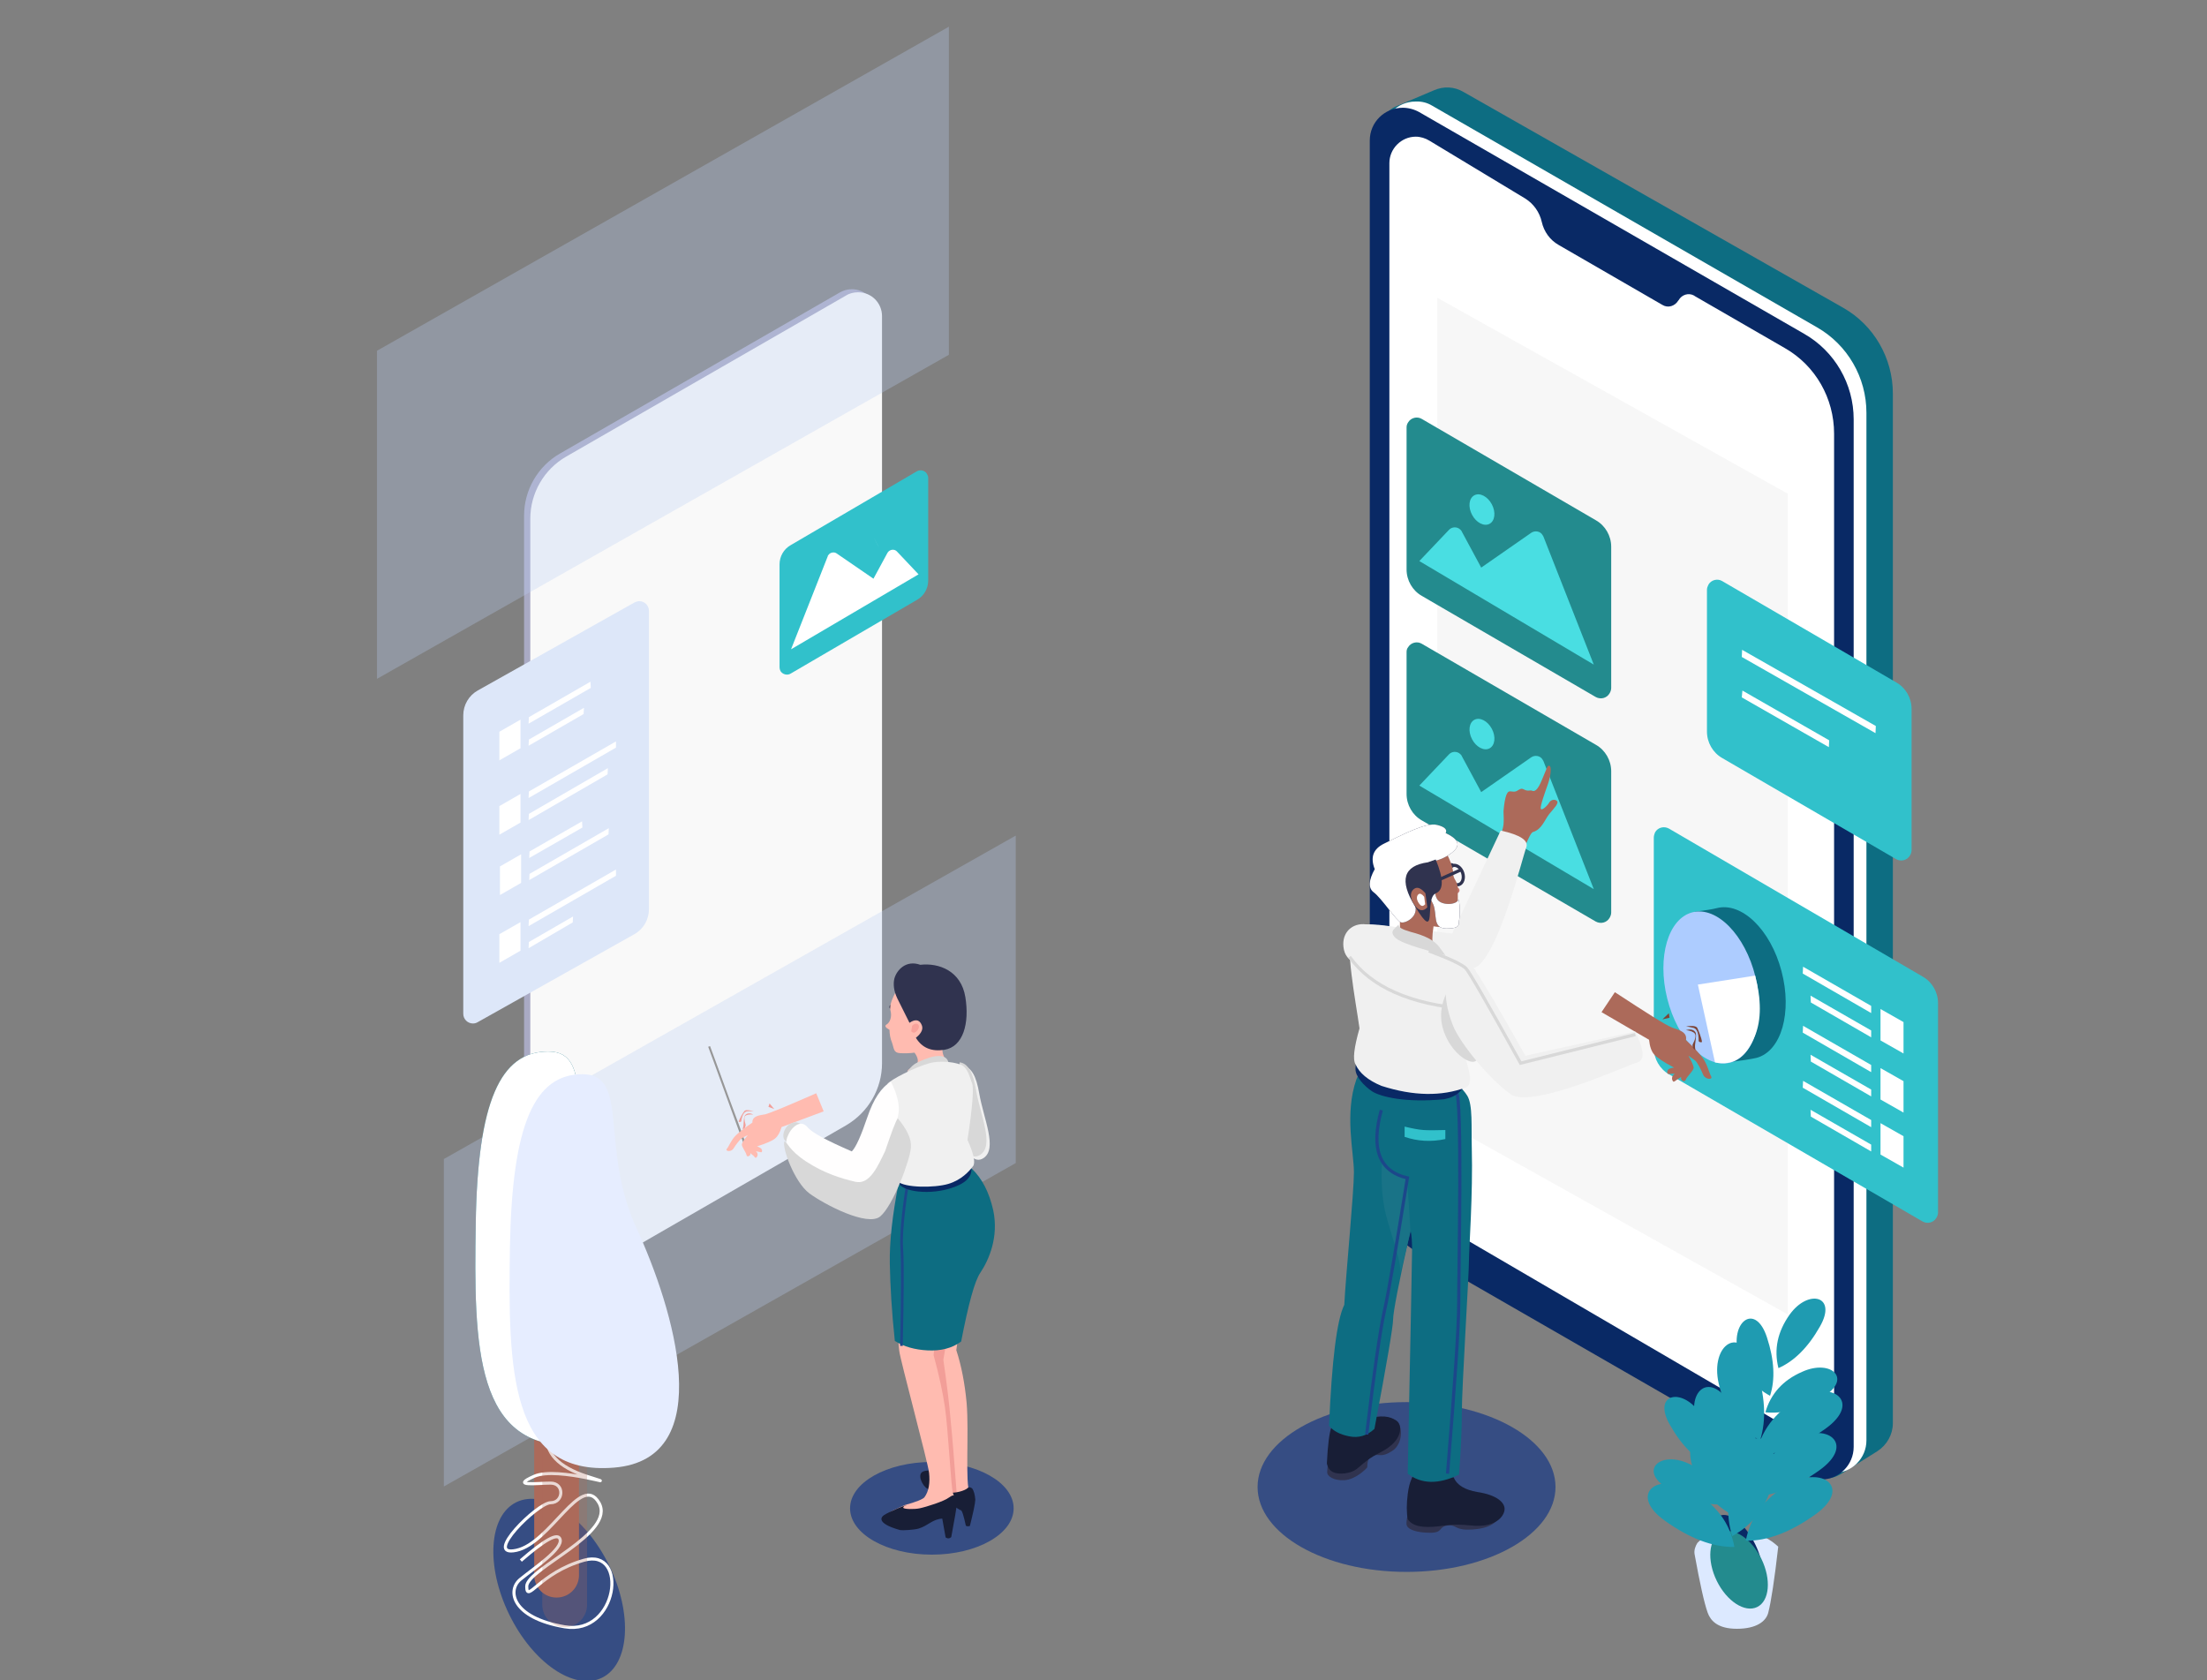 <?xml version="1.0" standalone="no"?>
<!DOCTYPE svg PUBLIC "-//W3C//DTD SVG 1.0//EN" "http://www.w3.org/TR/2001/REC-SVG-20010904/DTD/svg10.dtd">
<svg xmlns="http://www.w3.org/2000/svg" xmlns:xlink="http://www.w3.org/1999/xlink" id="body_1" width="88" height="67">

<rect width="100%" height="100%" fill="#808080" stroke="none"/>

<defs>
    <linearGradient transform="matrix(247.081 0 0 674.428 490841.38 86240.52)"  id="1" x1="-1986.004" y1="-127.882" x2="-1986.004" y2="-127.219">
        <stop stop-color="#1CC3CE" offset="0%"/>
        <stop stop-color="#0D6D82" offset="100%"/>
    </linearGradient>
    <linearGradient transform="matrix(42 -16.122 27.292 71.099 92188.414 -35142.4)"  id="275" x1="-2191.772" y1="-4.427" x2="-2191.598" y2="-4.057">
        <stop stop-color="#1CC3CE" offset="0%"/>
        <stop stop-color="#0D6D82" offset="100%"/>
    </linearGradient>
    <linearGradient transform="matrix(144.617 0 0 82.166 270997.56 10772.307)"  id="555" x1="-1872.731" y1="-125.796" x2="-1873.148" y2="-125.689">
        <stop stop-color="#364D83" offset="0%"/>
        <stop stop-color="#B2C4FF" offset="100%"/>
    </linearGradient>
    <linearGradient transform="matrix(69.337 0 0 203.93 133932.97 25920.02)"  id="831" x1="-1930.428" y1="-127.235" x2="-1930.428" y2="-126.572">
        <stop stop-color="#1CC3CE" offset="0%"/>
        <stop stop-color="#0D6D82" offset="100%"/>
    </linearGradient>
    <linearGradient transform="matrix(61.621 0 0 82.188 120228.58 10132.634)"  id="1105" x1="-1949.849" y1="-125.09" x2="-1949.849" y2="-124.426">
        <stop stop-color="#FFFFFF" offset="0%"/>
        <stop stop-color="#F0F0F0" offset="100%"/>
    </linearGradient>
    <linearGradient transform="matrix(17.477 0 0 30.033 33541.445 3447.971)"  id="1380" x1="-1915.22" y1="-118.513" x2="-1915.311" y2="-118.709">
        <stop stop-color="#30334F" offset="0%"/>
        <stop stop-color="#181E36" offset="100%"/>
    </linearGradient>
    <linearGradient transform="matrix(3.962 0 0 5.94 6485.725 397.114)"  id="1655" x1="-1614.29" y1="-80.124" x2="-1614.529" y2="-80.21">
        <stop stop-color="#FFFFFF" offset="0%"/>
        <stop stop-color="#E6E6E6" offset="100%"/>
    </linearGradient>
    <linearGradient transform="matrix(87.166 0 0 49.498 110887.875 6566.47)"  id="1925" x1="-1268.783" y1="-122.945" x2="-1269.163" y2="-122.848">
        <stop stop-color="#364D83" offset="0%"/>
        <stop stop-color="#B2C4FF" offset="100%"/>
    </linearGradient>
    <linearGradient transform="matrix(3.94 -0.517 0.414 4.923 1287.593 551.896)"  id="2199" x1="-301.95" y1="-151.746" x2="-302.264" y2="-151.824">
        <stop stop-color="#F8A29B" offset="0%"/>
        <stop stop-color="#C47770" offset="100%"/>
    </linearGradient>
    <linearGradient transform="matrix(55.028 -10.484 5.784 99.752 713.076 17431.945)"  id="2481" x1="5.832" y1="-175.159" x2="5.832" y2="-174.555">
        <stop stop-color="#1CC3CE" offset="0%"/>
        <stop stop-color="#0D6D82" offset="100%"/>
    </linearGradient>
    <linearGradient transform="matrix(52.879 -7.028 5.558 66.863 583.657 11536.053)"  id="2758" x1="7.422" y1="-172.953" x2="7.422" y2="-172.35">
        <stop stop-color="#FFFFFF" offset="0%"/>
        <stop stop-color="#F0F0F0" offset="100%"/>
    </linearGradient>
    <linearGradient transform="matrix(-23.773 -0 0 33.658 1219.68 3897.343)"  id="3034" x1="49.039" y1="-122.466" x2="49.039" y2="-121.802">
        <stop stop-color="#80E9FF" offset="0%"/>
        <stop stop-color="#1F9BB1" offset="100%"/>
    </linearGradient>
    <linearGradient transform="matrix(-15.898 17.656 25.017 22.526 4439.761 2570.291)"  id="3305" x1="37.049" y1="-152.671" x2="37.049" y2="-152.007">
        <stop stop-color="#80E9FF" offset="0%"/>
        <stop stop-color="#1F9BB1" offset="100%"/>
    </linearGradient>
    <linearGradient transform="matrix(-19.94 22.146 31.956 28.773 5301.326 3408.781)"  id="3587" x1="28.34" y1="-147.435" x2="28.34" y2="-146.772">
        <stop stop-color="#80E9FF" offset="0%"/>
        <stop stop-color="#1F9BB1" offset="100%"/>
    </linearGradient>
    <linearGradient transform="matrix(-20.589 -11.887 -16.834 29.157 -918.97 3287.724)"  id="3869" x1="37.829" y1="-104.399" x2="37.829" y2="-103.736">
        <stop stop-color="#80E9FF" offset="0%"/>
        <stop stop-color="#1F9BB1" offset="100%"/>
    </linearGradient>
    <linearGradient transform="matrix(-27.027 -12.603 -18.174 38.973 -1123.482 4556.861)"  id="4152" x1="31.44" y1="-111.847" x2="31.44" y2="-111.183">
        <stop stop-color="#80E9FF" offset="0%"/>
        <stop stop-color="#1F9BB1" offset="100%"/>
    </linearGradient>
    <linearGradient transform="matrix(-23.773 -0 0 33.658 -55481.137 3896.591)"  id="4432" x1="-2335.72" y1="-121.989" x2="-2335.72" y2="-121.326">
        <stop stop-color="#80E9FF" offset="0%"/>
        <stop stop-color="#1F9BB1" offset="100%"/>
    </linearGradient>
    <linearGradient transform="matrix(-15.898 17.656 25.017 22.526 -34325.047 42782.203)"  id="4711" x1="-2311.746" y1="-96.057" x2="-2311.746" y2="-95.394">
        <stop stop-color="#80E9FF" offset="0%"/>
        <stop stop-color="#1F9BB1" offset="100%"/>
    </linearGradient>
    <linearGradient transform="matrix(-19.94 22.146 31.956 28.773 -42670.082 53845.55)"  id="4997" x1="-2305.992" y1="-103.114" x2="-2305.992" y2="-102.45">
        <stop stop-color="#80E9FF" offset="0%"/>
        <stop stop-color="#1F9BB1" offset="100%"/>
    </linearGradient>
    <linearGradient transform="matrix(-14.446 26.062 37.614 20.85 -29414.598 61788.887)"  id="5286" x1="-2297.448" y1="-100.109" x2="-2297.448" y2="-99.445">
        <stop stop-color="#80E9FF" offset="0%"/>
        <stop stop-color="#1F9BB1" offset="100%"/>
    </linearGradient>
    <linearGradient transform="matrix(-20.589 -11.887 -16.834 29.157 -50369.22 -23782.443)"  id="5575" x1="-2332.856" y1="-141.894" x2="-2332.856" y2="-141.231">
        <stop stop-color="#80E9FF" offset="0%"/>
        <stop stop-color="#1F9BB1" offset="100%"/>
    </linearGradient>
    <linearGradient transform="matrix(-27.027 -12.603 -18.174 38.973 -65234.375 -24142.828)"  id="5864" x1="-2323.747" y1="-136.599" x2="-2323.747" y2="-135.936">
        <stop stop-color="#80E9FF" offset="0%"/>
        <stop stop-color="#1F9BB1" offset="100%"/>
    </linearGradient>
    <linearGradient transform="matrix(-27.027 -12.603 -18.174 38.973 -65237.35 -24122.752)"  id="6155" x1="-2323.682" y1="-136.752" x2="-2323.682" y2="-136.088">
        <stop stop-color="#80E9FF" offset="0%"/>
        <stop stop-color="#1F9BB1" offset="100%"/>
    </linearGradient>
    <linearGradient transform="matrix(-14.446 26.062 37.614 20.85 -29416.58 61810.387)"  id="6445" x1="-2297.671" y1="-100.177" x2="-2297.671" y2="-99.514">
        <stop stop-color="#80E9FF" offset="0%"/>
        <stop stop-color="#1F9BB1" offset="100%"/>
    </linearGradient>
    <linearGradient transform="matrix(-27.027 -12.603 -18.174 38.973 -65239.332 -24101.254)"  id="6733" x1="-2323.6" y1="-136.911" x2="-2323.6" y2="-136.247">
        <stop stop-color="#80E9FF" offset="0%"/>
        <stop stop-color="#1F9BB1" offset="100%"/>
    </linearGradient>
    <linearGradient transform="matrix(104.005 0 0 59.397 132310.55 7461.394)"  id="7026" x1="-1270.438" y1="-125.027" x2="-1270.818" y2="-124.928">
        <stop stop-color="#364D83" offset="0%"/>
        <stop stop-color="#B2C4FF" offset="100%"/>
    </linearGradient>
    <linearGradient transform="matrix(90.417 0 0 209.869 116109.836 26539.727)"  id="7301" x1="-1282.632" y1="-127.093" x2="-1282.632" y2="-126.49">
        <stop stop-color="#1CC3CE" offset="0%"/>
        <stop stop-color="#0D6D82" offset="100%"/>
    </linearGradient>
    <linearGradient transform="matrix(90.417 0 0 209.869 116128.08 26551.82)"  id="7579" x1="-1282.744" y1="-127.113" x2="-1282.683" y2="-126.335">
        <stop stop-color="#FFFFFF" offset="0%"/>
        <stop stop-color="#E6EDFF" offset="100%"/>
    </linearGradient>
</defs>

<g transform="matrix(0.124 0 0 0.124 4.296 -0)">
	<g transform="matrix(1 0 0 1 299.14 34.648)">
		<g transform="matrix(1 0 0 1 54.479 0)">
            <path d="M82.3 -5.1L204.4 64.3C 214.3 69.9 220.4 80.5 220.4 91.9L220.4 91.9L220.4 423C 220.4 426.6 218.5 430 215.4 432L215.4 432L203.9 439.2C 200.3 441.5 195.7 441.3 192.3 438.9L192.3 438.9L78.1 360C 69.7 354.2 64.6 344.8 64.4 334.7L64.4 334.7L56.4 5.8C 56.3 3.1 57.9 0.8 60.3 -0.3L60.3 -0.3L72.8 -5.6C 76 -7 79.4 -6.8 82.3 -5.1z" stroke="none" fill="url(#1)" />
            <path d="M72.2 -0.7L196 70.6C 205.8 76.2 211.9 86.7 211.9 98.1L211.9 98.1L211.9 428.5C 211.9 434.3 207.2 439 201.4 439C 199.5 439 197.8 438.5 196.1 437.6L196.1 437.6L72.3 366.3C 62.5 360.7 56.4 350.2 56.4 338.8L56.4 338.8L56.4 8.5C 56.4 2.7 61.1 -2 66.9 -2C 68.9 -2.1 70.7 -1.6 72.2 -0.7z" stroke="none" fill="#FFFFFF" fill-rule="nonzero" />
            <path d="M68.1 1.4L191.9 72.7C 201.7 78.3 207.8 88.8 207.8 100.2L207.8 100.2L207.8 430.6C 207.8 436.4 203.1 441.1 197.3 441.1C 195.4 441.1 193.7 440.6 192 439.7L192 439.7L68.1 368.4C 58.3 362.8 52.2 352.3 52.2 340.9L52.2 340.9L52.2 10.5C 52.2 4.7 56.9 0 62.8 0C 64.6 0 66.5 0.5 68.1 1.4z" stroke="none" fill="#092965" fill-rule="nonzero" />
            <path d="M71.4 10.6L102.2 29.2C 104.9 30.9 106.8 33.6 107.5 36.7C 108.2 39.8 110.1 42.5 112.9 44.1L112.9 44.1L146.3 63.4C 148.1 64.5 150.3 63.8 151.4 62C 151.4 62 151.4 61.9 151.5 61.9C 152.5 60.1 154.7 59.4 156.5 60.4C 156.5 60.4 156.6 60.4 156.6 60.5L156.6 60.5L185.7 77.3C 195.5 82.9 201.5 93.4 201.5 104.8L201.5 104.8L201.5 414.8C 201.5 420.6 196.8 425.3 191 425.3C 189.1 425.3 187.3 424.8 185.7 423.8L185.7 423.8L74.2 358.7C 64.5 353 58.5 342.6 58.5 331.3L58.5 331.3L58.5 17.8C 58.5 13.2 62.3 9.3 67 9.3C 68.5 9.3 70.1 9.8 71.4 10.6z" stroke="none" fill="#FFFFFF" fill-rule="nonzero" />
            <path d="M73.9 61.1L186.6 124.1L186.6 388L73.9 325L73.9 61.1" stroke="none" fill="#D8D8D8" fill-rule="nonzero" fill-opacity="0.2" />
		</g>
		<g transform="matrix(1 0 0 1 180.906 360.101)">
            <path d="M17.1 -125.4L17.1 -57.8C 17.1 -54.3 19 -51 22 -49.3L22 -49.3L103.5 -2C 105.1 -1.1 107.1 -1.6 108 -3.2C 108.3 -3.7 108.5 -4.3 108.5 -4.9L108.5 -4.9L108.5 -72.2C 108.5 -75.7 106.6 -79 103.6 -80.7L103.6 -80.7L22 -128.3C 20.4 -129.2 18.4 -128.7 17.5 -127.1C 17.3 -126.6 17.1 -126 17.1 -125.4z" stroke="none" fill="#31C1CB" fill-rule="nonzero" />
            <path d="M87 -69L65 -81.7L65.1 -83.9L87 -71.3L87 -69zM87 -61.2L87 -63.4L67.5 -74.6L67.6 -72.4L87 -61.2zM97.4 -66.1L90 -70.3L90 -60.2L97.4 -56L97.4 -66.1z" stroke="none" fill="#FFFFFF" fill-rule="nonzero" />
            <path d="M87 -50L65 -62.7L65.1 -64.9L87 -52.3L87 -50zM87 -42.2L87 -44.4L67.5 -55.6L67.6 -53.4L87 -42.2zM97.4 -47.1L90 -51.3L90 -41.2L97.4 -37L97.4 -47.1z" stroke="none" fill="#FFFFFF" fill-rule="nonzero" />
            <path d="M87 -32.3L65 -45L65.1 -47.2L87 -34.6L87 -32.3zM87 -24.5L87 -26.7L67.5 -37.9L67.6 -35.7L87 -24.5zM97.4 -29.4L90 -33.6L90 -23.5L97.4 -19.3L97.4 -29.4z" stroke="none" fill="#FFFFFF" fill-rule="nonzero" />
			<g transform="matrix(0.995 0.105 -0.105 0.995 9.987 29.696)">
                <path d="M31.1 -88C 38.8 -91 41 -103.8 36.1 -116.6C 31.2 -129.5 21 -137.4 13.3 -134.5C 12 -134 9.7 -133.4 6.4 -132.6C 5.1 -121.2 5.8 -112.3 8.3 -105.8C 10.5 -100 15 -93.3 21.7 -85.5C 26.3 -86.6 29.4 -87.4 31.1 -88z" stroke="none" fill="url(#275)" />
				<g transform="matrix(1 0 0 1 0.245 4.765)">
                    <path transform="matrix(-0.94 0.342 -0.342 -0.94 -11.864 -225.451)"  d="M-0.7 -113.8C -0.7 -127.552 5.837 -138.7 13.9 -138.7C 21.963 -138.7 28.5 -127.552 28.5 -113.8C 28.5 -100.048 21.963 -88.9 13.9 -88.9C 5.837 -88.9 -0.7 -100.048 -0.7 -113.8" stroke="none" fill="#ADCCFF" fill-rule="nonzero" />
                    <path d="M9.6 -114.2L17.7 -89.9C 23.6 -89.3 27.6 -92.6 29.6 -99.8C 31.1 -105.2 30.4 -111.5 27.6 -119L27.6 -119L9.6 -114.2z" stroke="none" fill="#FFFFFF" fill-rule="nonzero" />
				</g>
			</g>
		</g>
		<g transform="matrix(1 0 0 1 218 240)">
            <path d="M-2.9 -85L-2.9 -39.4C -2.9 -35.9 -1 -32.6 2 -30.9L2 -30.9L57.9 1.6C 59.5 2.5 61.5 2 62.4 0.4C 62.7 -0.1 62.9 -0.7 62.9 -1.3L62.9 -1.3L62.9 -46.7C 62.9 -50.2 61 -53.5 58 -55.2L58 -55.2L2 -87.8C 0.5 -88.7 -1.5 -88.2 -2.4 -86.7C -2.7 -86.1 -2.9 -85.6 -2.9 -85z" stroke="none" fill="#31C1CB" fill-rule="nonzero" />
            <path d="M8.3 -63.4L51.3 -38.9L51.4 -41.2L8.4 -65.7L8.3 -63.4zM8.3 -50.4L36.3 -34.4L36.4 -36.6L8.5 -52.6L8.3 -50.4z" stroke="none" fill="#FFFFFF" fill-rule="nonzero" />
		</g>
		<g transform="matrix(1 0 0 1 72.309 270.256)">
			<g>
                <path d="M46.2 -95.2L46.2 -49.6C 46.2 -46.1 48.1 -42.8 51.1 -41.1L51.1 -41.1L107 -8.6C 108.6 -7.7 110.6 -8.2 111.5 -9.8C 111.8 -10.3 112 -10.9 112 -11.5L112 -11.5L112 -56.9C 112 -60.4 110.1 -63.7 107.1 -65.4L107.1 -65.4L51.1 -97.9C 49.6 -98.8 47.6 -98.3 46.7 -96.8C 46.3 -96.3 46.2 -95.8 46.2 -95.2z" stroke="none" fill="#238B8E" fill-rule="nonzero" />
			</g>
            <path d="M50.3 -52.3L59.8 -62.3C 60.8 -63.4 62.5 -63.4 63.5 -62.4C 63.7 -62.2 63.9 -62 64 -61.7L64 -61.7L70.2 -50.2L86.3 -61.4C 87.5 -62.2 89.2 -61.9 89.9 -60.7C 90 -60.5 90.1 -60.4 90.2 -60.2L90.2 -60.2L106.4 -19L50.3 -52.3z" stroke="none" fill="#49DEE2" fill-rule="nonzero" />
            <path transform="matrix(0.883 -0.469 0.469 0.883 40.596 24.993)"  d="M66.8 -68.9C 66.8 -71.772 68.412 -74.1 70.4 -74.1C 72.388 -74.1 74 -71.772 74 -68.9C 74 -66.028 72.388 -63.7 70.4 -63.7C 68.412 -63.7 66.8 -66.028 66.8 -68.9" stroke="none" fill="#49DEE2" fill-rule="nonzero" />
		</g>
		<g transform="matrix(1 0 0 1 72.309 161.362)">
			<g>
                <path d="M46.2 -58.5L46.2 -12.9C 46.2 -9.4 48.1 -6.1 51.1 -4.4L51.1 -4.4L107 28.1C 108.6 29 110.6 28.5 111.5 26.9C 111.8 26.4 112 25.8 112 25.2L112 25.2L112 -20.2C 112 -23.7 110.1 -27 107.1 -28.7L107.1 -28.7L51.1 -61.3C 49.6 -62.2 47.6 -61.7 46.7 -60.2C 46.3 -59.6 46.2 -59.1 46.2 -58.5z" stroke="none" fill="#238B8E" fill-rule="nonzero" />
			</g>
            <path d="M50.3 -15.6L59.8 -25.6C 60.8 -26.7 62.5 -26.7 63.5 -25.7C 63.7 -25.5 63.9 -25.3 64 -25L64 -25L70.2 -13.5L86.3 -24.7C 87.5 -25.5 89.2 -25.2 89.9 -24C 90 -23.8 90.1 -23.7 90.2 -23.5L90.2 -23.5L106.4 17.7L50.3 -15.6z" stroke="none" fill="#49DEE2" fill-rule="nonzero" />
            <path transform="matrix(0.883 -0.469 0.469 0.883 23.373 29.288)"  d="M66.8 -32.2C 66.8 -35.072 68.412 -37.4 70.4 -37.4C 72.388 -37.4 74 -35.072 74 -32.2C 74 -29.328 72.388 -27 70.4 -27C 68.412 -27 66.8 -29.328 66.8 -32.2" stroke="none" fill="#49DEE2" fill-rule="nonzero" />
		</g>
		<g>
            <path d="M70.6 443.5C 70.6 428.423 92.046 416.2 118.5 416.2C 144.954 416.2 166.4 428.423 166.4 443.5C 166.4 458.577 144.954 470.8 118.5 470.8C 92.046 470.8 70.6 458.577 70.6 443.5" stroke="none" fill="url(#555)" />
		</g>
		<g transform="matrix(1 0 0 1 33.678 333.613)">
            <path d="M59.6 102.1C 59.4 103.4 59.3 104.5 59.3 105.2C 59.3 106.3 61.2 107.9 64.9 107.7C 68.6 107.4 71.7 104.1 72.1 103.7C 72.4 103.4 71.8 100.5 74 99.8C 76.2 99.1 76.6 100.6 80.2 98.3C 83.8 96 83.6 90.1 81.6 88.8C 80 87.7 72.8 92.2 59.6 102.1z" stroke="none" fill="#30334F" fill-rule="nonzero" />
            <path d="M85.4 118.3C 85 119.4 84.8 120.6 84.8 121.7C 84.8 123.6 88.2 124.6 92.4 124.6C 96.6 124.6 95 122.8 97.8 122.3C 100.7 121.8 100.3 123.6 104.4 123.6C 108.5 123.6 114.1 122.7 115 118.3C 115.6 115.3 105.7 115.3 85.4 118.3z" stroke="none" fill="#30334F" fill-rule="nonzero" />
            <path d="M60.7 90.6C 60 92.3 59.5 96.2 59.2 102.3C 59.7 104.9 61.7 105.9 65 105.5C 70 104.8 69 102.5 76.5 98.7C 84 94.9 83.5 89.7 81.5 88.5C 79.5 87.2 77.1 86.5 70.8 88.2C 66.7 89.4 63.3 90.2 60.7 90.6z" stroke="none" fill="#181E36" fill-rule="nonzero" />
            <path d="M100 106.8C 101 109.3 103.6 110.8 107.6 111.5C 113.7 112.4 116.8 114.9 116.3 117.5C 115.8 120 112.7 122.9 106 122.3C 99.2 121.6 97.8 122.3 94.4 122.6C 91 122.9 86.9 122.9 85.2 120.2C 84.8 118.1 84.8 115.4 85.2 112.2C 85.8 107.4 86.9 107.1 86.9 105.5C 86.8 104.5 91.2 104.9 100 106.8z" stroke="none" fill="#181E36" fill-rule="nonzero" />
            <path d="M99.9 -85.5C 100.5 -84.1 101.1 -83.1 101.6 -82.6C 102.3 -81.9 101.5 -80.9 100.7 -80.9C 100.2 -80.8 99.9 -82.3 99.9 -85.5z" stroke="none" fill="#C47770" fill-rule="nonzero" />
            <path d="M104.3 -16C 106.2 -13.1 105.6 -5.7 105.8 0.8C 106.2 15.7 104.9 33.4 104.9 36.8C 104.9 41.8 102.6 77.6 102.6 85.9C 102.6 91.4 102.3 98.1 101.7 105.9C 95.1 109.1 89.6 109 85.2 105.6C 86.1 60.4 86.6 36.5 86.6 33.8C 86.6 31.1 86.5 29 86.1 27.4C 82.3 44.2 80.5 53.8 80.5 56C 80.5 58.2 78.5 70 74.5 91.2C 72.1 93.4 69.4 94.2 66.4 93.6C 63.4 93 61.3 91.9 59.9 90.2C 60.8 69.2 62.4 56.2 64.8 51.3C 65.3 41.6 67.9 15.2 67.9 8.7C 67.9 2.2 64.8 -10.1 68.7 -21.2C 72.6 -32.3 98.3 -25.7 104.3 -16z" stroke="none" fill="url(#831)" />
            <path d="M100.8 -17.2C 102.8 -15.5 101.6 39.8 101.6 50.8C 101.6 58.2 100.4 76.4 98 105.6" stroke="#1C478A" stroke-width="1.026" fill="none" />
            <path d="M113.7 -95.1C 115.2 -99.5 115.9 -102.1 116 -103.1C 116.1 -104.1 116.1 -105.6 116 -107.4C 116.2 -109.8 116.5 -111.5 116.9 -112.6C 117.6 -114.3 118.1 -113.7 119.4 -113.7C 120.7 -113.7 121.3 -115.2 122.6 -114.4C 123.9 -113.7 124.5 -114.3 125.2 -114C 125.9 -113.7 126.9 -113.9 128.4 -117.6C 130 -121.3 130.1 -122.3 130.8 -122C 131.5 -121.7 131.2 -118.8 130.3 -116.2C 129.4 -113.6 127.7 -109 128 -108.2C 128.3 -107.4 130.3 -109.4 130.7 -110.2C 131.2 -111.1 132.5 -111.4 133.2 -110.7C 133.9 -110 132.2 -108.3 130.7 -106.5C 129.2 -104.6 128.3 -101.5 125.4 -100.7C 124.7 -100.4 123.3 -97.4 121.4 -91.9L121.4 -91.9L113.7 -95.1z" stroke="none" fill="#AC6A5A" fill-rule="nonzero" />
            <path d="M71 -71.1C 66.7 -71.2 63.6 -67.7 64.7 -62.8C 65.8 -57.9 71.9 -57.3 77.8 -55.6C 83.7 -53.9 98.8 -54.5 106.4 -56.9C 114 -59.4 122 -92.3 123.3 -95.7C 124.2 -98 121.4 -99.8 115.1 -101.2L115.1 -101.2L99.5 -68.1C 83.4 -70 73.9 -71 71 -71.1z" stroke="none" fill="#F0F0F0" fill-rule="nonzero" />
            <path transform="matrix(0.951 -0.309 0.309 0.951 31.766 26.877)"  d="M98.4 -86.9C 98.4 -88.667 99.43 -90.1 100.7 -90.1C 101.97 -90.1 103 -88.667 103 -86.9C 103 -85.133 101.97 -83.7 100.7 -83.7C 99.43 -83.7 98.4 -85.133 98.4 -86.9" stroke="#30334F" stroke-width="1.026" fill="none" />
            <path d="M69.4 -27C 68.7 -27 68.4 -26.1 68.4 -24.5C 68.4 -22.1 71.1 -19.1 73.8 -17.3C 76.5 -15.6 84.4 -13.6 96.9 -14.8C 101.1 -15.6 103.4 -17.8 103.9 -21.4L103.9 -21.4L69.4 -27z" stroke="none" fill="#092965" fill-rule="nonzero" />
            <path d="M96.7 -90.7L99.4 -90.7C 99.7 -90.7 100.1 -90.4 100.1 -90C 100.1 -89.7 99.8 -89.3 99.4 -89.3L99.4 -89.3L96.7 -89.3C 96.4 -89.3 96 -89.6 96 -90C 96 -90.4 96.3 -90.7 96.7 -90.7z" stroke="none" fill="#30334F" fill-rule="nonzero" />
            <path d="M96.7 -95.8C 98.8 -92 99.8 -89.2 99.8 -87.6C 99.8 -85.2 101.3 -85.3 101.3 -82.2C 101.3 -79.1 101.5 -72.7 99.8 -71.2C 98.7 -70.2 96.6 -69.9 93.5 -70.4C 93 -67.2 93 -65.1 93.5 -64.3C 94 -63.5 94.6 -62.8 95.4 -62.4C 89.3 -62.8 85.4 -63.4 83.7 -64.3C 82 -65.2 81.3 -66.7 81.8 -68.9C 82.5 -68.8 82.7 -69 82.7 -69.6C 82.7 -70.2 82.7 -72.2 82.7 -75.7C 82 -84.7 82.8 -90.4 85 -93C 87.1 -95.4 91.1 -96.3 96.7 -95.8z" stroke="none" fill="#AC6A5A" fill-rule="nonzero" />
			<g transform="matrix(1 0 0 1 10.896 77.216)">
				<g>
                    <path d="M86.5 -138.5C 91.3 -136.9 94.5 -135.3 95.9 -133.7C 97.2 -132.3 96 -123.5 92.1 -107.3C 93.1 -104.8 93.8 -102.3 94.2 -100C 94.6 -97.7 94.2 -96.3 93 -95.8C 85.2 -92.9 76.2 -93 65.9 -96.3C 61.5 -98.1 58.7 -100.5 57.5 -103.3C 56.6 -104.7 57 -108.5 58.8 -114.8C 57.5 -124 54.1 -141.3 56.3 -146.2C 57.2 -148.5 62.1 -148.8 70.8 -147.3L70.8 -147.3L86.5 -138.5z" stroke="none" fill="url(#1105)" />
				</g>
                <path d="M88.6 -129.3C 87.6 -124.1 89.5 -118.2 94.2 -111.3C 101.3 -101 91.7 -102.3 87 -111.3C 83.9 -117.3 84.5 -123.3 88.6 -129.3z" stroke="none" fill="#D8D8D8" fill-rule="nonzero" />
                <path d="M55.6 -137.8C 62.4 -128.2 75 -122.5 93.7 -121" stroke="#D8D8D8" stroke-width="1.026" fill="none" />
			</g>
			<g transform="matrix(1 0 0 1 20.801 28.709)">
				<g>
                    <path d="M68.3 -110.6C 67 -110.6 65 -110.3 66.6 -106.3C 68.3 -102.3 63.6 -99.9 62.2 -100.4C 60.7 -100.9 56 -108.2 53.4 -110.1C 51.7 -111.4 51.8 -113.9 53.8 -117.5C 52.3 -121.3 53.3 -124 56.8 -125.7C 62 -128.2 70.3 -132.7 73.9 -131.7C 76.3 -131.1 77.2 -130.2 76.6 -129.1C 80.4 -127.3 81.4 -125.5 79.4 -123.5C 77.4 -121.5 74.6 -120.3 71 -119.6C 73.4 -118.3 74.4 -116.8 73.9 -115.2C 73.2 -112.7 72.6 -109.9 73.9 -107.8C 75.2 -105.7 80.3 -105.9 80.7 -107.8C 81.3 -106.4 81.2 -102 80.9 -101C 80.7 -99.9 81.6 -98.4 76.9 -98.4C 72.2 -98.4 74 -102.9 72.6 -106.2C 71.1 -109.5 69.5 -110.6 68.3 -110.6z" stroke="none" fill="#30334F" fill-rule="nonzero" />
				</g>
				<g>
                    <path d="M68.3 -110.6C 67 -110.6 65 -110.3 66.6 -106.3C 68.3 -102.3 63.6 -99.9 62.2 -100.4C 60.7 -100.9 56 -108.2 53.4 -110.1C 51.7 -111.4 51.8 -113.9 53.8 -117.5C 52.3 -121.3 53.3 -124 56.8 -125.7C 62 -128.2 70.3 -132.7 73.9 -131.7C 76.3 -131.1 77.2 -130.2 76.6 -129.1C 80.4 -127.3 81.4 -125.5 79.4 -123.5C 77.4 -121.5 74.6 -120.3 71 -119.6C 73.4 -118.3 74.4 -116.8 73.9 -115.2C 73.2 -112.7 72.6 -109.9 73.9 -107.8C 75.2 -105.7 80.3 -105.9 80.7 -107.8C 81.3 -106.4 81.2 -102 80.9 -101C 80.7 -99.9 81.6 -98.4 76.9 -98.4C 72.2 -98.4 74 -102.9 72.6 -106.2C 71.1 -109.5 69.5 -110.6 68.3 -110.6z" stroke="none" fill="#FFFFFF" fill-rule="nonzero" />
				</g>
                <path d="M70.9 -119.7C 63 -118.6 61.6 -113.9 66.7 -105.6C 74.3 -93 69.6 -108.1 73.4 -109.7C 76 -110.8 76 -114.3 73.4 -120.6L73.4 -120.6L70.9 -119.7z" stroke="none" fill="url(#1380)" />
			</g>
            <path d="M82.3 -71C 82.1 -70.1 83.4 -69.4 86.2 -68.6C 90.4 -67.5 93.8 -66.1 95.6 -63.4L95.6 -63.4L97.3 -61.1C 88.3 -63.4 83 -65.2 81.5 -66.5C 79.2 -68.4 80.9 -69.6 80.9 -69.6C 80.9 -69.6 81.4 -70.1 82.3 -71z" stroke="none" fill="#D8D8D8" fill-rule="nonzero" />
            <path d="M84.2 -6L84.2 -2.7C 88.3 -1.3 92.7 -1 97.3 -2L97.3 -2L97.3 -4.9C 94.2 -4.8 91.8 -4.8 90.3 -4.9C 88.7 -5 86.7 -5.4 84.2 -6z" stroke="none" fill="#31C1CB" fill-rule="nonzero" />
            <path d="M86.1 27.8L85 10.6C 83.3 10.3 81.9 9.9 80.8 9.2C 79.7 8.5 78.4 7.4 76.9 5.8C 76.6 12 77 17.6 78.2 22.4C 80.1 29.7 83.2 37.3 82.8 41.2L82.8 41.2L86.1 27.8z" stroke="none" fill="#197387" fill-rule="nonzero" />
            <path d="M102.6 -88.7L89.5 -82.8" stroke="#30334F" stroke-width="1.026" fill="none" />
			<g transform="matrix(1 0 0 1 46.555 67.317)">
				<g transform="matrix(0.993 0.122 -0.122 0.993 84.316 36.492)">
					<g transform="matrix(1 0 0 1 0.465 0.833)">
						<g transform="matrix(0.53 0.848 -0.848 0.53 37.824 -15.067)">
                            <path d="M-120 -55.4C -118.9 -56.3 -116.8 -59.6 -114.4 -57.8C -111.4 -59.1 -108.2 -60 -106.7 -60.3C -104.2 -60.7 -101.7 -60.1 -100.4 -60.2C -99.1 -60.3 -100.2 -58.1 -101.9 -58.1C -103.6 -58.2 -106.4 -58.1 -107.2 -57.7C -107.7 -57.4 -108.5 -57 -109.5 -56.4C -107.3 -56.6 -105.9 -56.5 -105.3 -56.3C -104.4 -55.8 -103.7 -53.2 -102.9 -52.4C -102 -51.4 -103.7 -50.7 -104.3 -51.4C -104.2 -50.7 -104.2 -50.2 -104.1 -49.9C -104 -49.3 -103.8 -48.6 -104 -48.5C -104.6 -48.2 -105.9 -48.5 -106.1 -50C -106.4 -49.5 -106.6 -48.9 -106.8 -48.3C -107.1 -47.4 -108.3 -48.2 -108.3 -49C -108.3 -49.6 -108.2 -50.1 -108 -50.6C -111 -48.3 -113.2 -47 -114.5 -46.6C -115.8 -46.2 -117.5 -46.4 -119.5 -47.1L-119.5 -47.1L-134 -37L-138 -43.6C -127.7 -50 -121.7 -53.8 -120 -55.4z" stroke="none" fill="#AC6A5A" fill-rule="nonzero" />
						</g>
                        <path d="M30.3 -142.9C 30 -145.4 29.3 -146.7 28.2 -146.9C 27.1 -147 26.3 -147.1 25.7 -147.1C 27.6 -147.6 28.8 -147.6 29.3 -147.1C 29.6 -146.7 31.2 -143.9 31.4 -142.7C 30.9 -142.5 30.5 -142.6 30.3 -142.9z" stroke="none" fill="#7D4436" fill-rule="nonzero" />
                        <path d="M28.5 -141.5C 29.2 -143.4 29.3 -144.6 28.8 -145.1C 28.4 -145.6 27.3 -145.9 25.8 -145.9C 27.1 -146.4 28.1 -146.4 28.8 -145.7C 29.4 -145.2 29.3 -143.6 29.3 -141.5C 29.3 -141.2 29.4 -140.6 29.6 -139.9C 29.3 -140 29 -140.2 28.7 -140.6C 28.6 -141 28.5 -141.2 28.5 -141.5z" stroke="none" fill="#7D4436" fill-rule="nonzero" />
                        <path d="M20.1 -149.2L17.9 -148.4L19.7 -150.6L20.1 -149.2" stroke="none" fill="#7D4436" fill-rule="nonzero" />
					</g>
				</g>
                <path d="M60.7 -123C 58.1 -126.5 55.9 -126.9 52.7 -123C 49.6 -119.1 50.9 -111.5 53.2 -105.8C 55.5 -100 65.2 -88.3 71.8 -83.7C 78.6 -79 109.1 -93 112.6 -94C 114.9 -94.7 114.7 -98 111.8 -103.9L111.8 -103.9L76.5 -96.1C 67.7 -111.7 62.4 -120.7 60.7 -123z" stroke="none" fill="#F0F0F0" fill-rule="nonzero" />
			</g>
            <path d="M76.7 -11.3C 73.3 1.1 76 8.4 85.1 10.5C 81.5 32.8 79.1 47.1 77.7 53.3C 76.3 59.6 74.4 72.8 72 93" stroke="#1C478A" stroke-width="1.026" fill="none" />
            <path d="M92 -62.5C 98.7 -60 102.7 -58.1 103.9 -56.9C 105.1 -55.6 110.9 -45.5 121.5 -26.4L121.5 -26.4L158.4 -35.6" stroke="#D8D8D8" stroke-width="1.026" fill="none" />
            <path d="M90.9 -81C 89.6 -82.6 88.4 -83.1 87.5 -82.6C 86 -81.8 85.6 -79.7 87.5 -77.1C 88.8 -75.3 90.2 -75.1 91.5 -76.5L91.5 -76.5L90.9 -81z" stroke="none" fill="#AC6A5A" fill-rule="nonzero" />
            <path d="M90.5 -79.9C 89.8 -80.8 89.2 -81 88.8 -80.8C 88.1 -80.4 87.8 -79.2 88.8 -77.8C 89.5 -76.8 90.1 -76.7 90.8 -77.5L90.8 -77.5L90.5 -79.9z" stroke="none" fill="url(#1655)" />
		</g>
	</g>
	<g>
		<g>
            <path d="M238.7 485C 238.7 476.771 250.475 470.1 265 470.1C 279.525 470.1 291.3 476.771 291.3 485C 291.3 493.229 279.525 499.9 265 499.9C 250.475 499.9 238.7 493.229 238.7 485" stroke="none" fill="url(#1925)" />
		</g>
		<g transform="matrix(-1 -0 0 1 248.623 -0)">
			<g transform="matrix(1 0 0 1 24.546 0)">
                <path d="M-11.4 94L78.6 145.8C 85.8 149.9 90.2 157.6 90.2 165.8L90.2 165.8L90.2 406C 90.2 410.2 86.8 413.7 82.5 413.7C 81.2 413.7 79.8 413.3 78.6 412.7L78.6 412.7L-11.4 360.9C -18.5 356.7 -22.9 349.1 -22.9 340.9L-22.9 340.9L-22.9 100.7C -22.9 96.5 -19.5 93 -15.2 93C -13.9 93 -12.7 93.3 -11.4 94z" stroke="none" fill="#A9AAC4" fill-rule="nonzero" />
				<g transform="matrix(1 0 0 1 0 1.583)">
					<g>
                        <path d="M-13.4 93.4L76.6 145.2C 83.8 149.3 88.2 157 88.2 165.2L88.2 165.2L88.2 405.4C 88.2 409.6 84.8 413.1 80.5 413.1C 79.2 413.1 77.8 412.7 76.6 412.1L76.6 412.1L-13.3 360.3C -20.5 356.1 -24.9 348.5 -24.9 340.3L-24.9 340.3L-24.9 100.1C -24.9 95.8 -21.5 92.4 -17.2 92.4C -15.9 92.4 -14.5 92.7 -13.4 93.4z" stroke="none" fill="#F9F9F9" fill-rule="nonzero" />
					</g>
                    <path d="M-67.9 267.1L116 371.1L116 476.4L-67.9 372.4L-67.9 267.1" stroke="none" fill="#BBCCF3" fill-rule="nonzero" fill-opacity="0.298" />
                    <path d="M24.1 352.5C 26.8 345.2 28.9 339.3 28.9 339.3C 28.9 339.3 26.7 345.2 24.1 352.5C 21.4 359.8 19.3 365.7 19.3 365.7C 19.3 365.7 21.4 359.7 24.1 352.5z" stroke="none" fill="#197387" fill-rule="nonzero" />
                    <path d="M24.3 352.4C 27.8 342.7 30.7 334.9 30.7 334.9C 30.7 334.9 27.8 342.7 24.3 352.4C 20.8 362.1 17.9 369.9 17.9 369.9C 17.9 369.9 20.7 362 24.3 352.4z" stroke="#979797" stroke-width="0.634" fill="none" />
                    <path d="M-46.4 7L137.5 111.2L137.5 216.7L-46.4 112.5L-46.4 7" stroke="none" fill="#BBCCF3" fill-rule="nonzero" fill-opacity="0.298" />
				</g>
			</g>
            <path d="M79.2 193.7L129.6 222C 132.5 223.6 134.3 226.7 134.3 230L134.3 230L134.3 326C 134.3 327.7 132.9 329.1 131.2 329.1C 130.7 329.1 130.2 329 129.7 328.7L129.7 328.7L79.3 300.4C 76.4 298.8 74.6 295.7 74.6 292.4L74.6 292.4L74.6 196.4C 74.6 194.7 76 193.3 77.7 193.3C 78.2 193.3 78.7 193.5 79.2 193.7z" stroke="none" fill="#DDE7F9" fill-rule="nonzero" />
            <path d="M113.3 232.7L93.3 221.2L93.4 219.2L113.2 230.6L113.3 232.7zM113.3 239.8L113.2 237.8L95.5 227.6L95.6 229.6L113.3 239.8zM122.7 235.3L115.9 231.4L115.9 240.6L122.7 244.5L122.7 235.3z" stroke="none" fill="#FFFFFF" fill-rule="nonzero" />
            <path d="M113.3 256.6L85.2 240.4L85.2 238.4L113.2 254.5L113.3 256.6zM113.3 263.7L113.2 261.7L87.8 247L87.9 249L113.3 263.7zM122.7 259.2L115.9 255.3L115.9 264.5L122.7 268.4L122.7 259.2z" stroke="none" fill="#FFFFFF" fill-rule="nonzero" />
            <path d="M113.1 275.9L96 266.1L96.1 264.1L113 273.8L113.1 275.9zM113.1 283L113 281L87.5 266.3L87.6 268.3L113.1 283zM122.5 278.6L115.7 274.7L115.7 283.9L122.5 287.8L122.5 278.6z" stroke="none" fill="#FFFFFF" fill-rule="nonzero" />
            <path d="M113.3 297.8L85.2 281.6L85.2 279.6L113.2 295.7L113.3 297.8zM113.3 304.9L113.2 302.9L99 294.7L99.1 296.6L113.3 304.9zM122.7 300.4L115.9 296.5L115.9 305.7L122.7 309.6L122.7 300.4z" stroke="none" fill="#FFFFFF" fill-rule="nonzero" />
			<g transform="matrix(1 0 0 1 0 102.881)">
				<g>
                    <path d="M-15.2 50.7L-15.2 83.8C -15.2 86.3 -13.9 88.7 -11.6 90L-11.6 90L29 113.7C 30.1 114.4 31.6 114 32.3 112.9C 32.5 112.5 32.6 112.1 32.6 111.7L32.6 111.7L32.6 78.6C 32.6 76.1 31.3 73.7 29 72.4L29 72.4L-11.5 48.7C -12.6 48 -14.2 48.4 -14.8 49.5C -15 49.9 -15.2 50.3 -15.2 50.7z" stroke="none" fill="#31C1CB" fill-rule="nonzero" />
				</g>
                <path d="M-12.1 81.8L-5.2 74.5C -4.5 73.7 -3.3 73.7 -2.5 74.4C -2.4 74.5 -2.2 74.7 -2.1 74.9L-2.1 74.9L2.4 83.2L14.2 75.1C 15 74.5 16.3 74.7 16.9 75.6C 17 75.7 17.1 75.8 17.1 76L17.1 76L28.9 105.9L-12.1 81.8z" stroke="none" fill="#FFFFFF" fill-rule="nonzero" />
                <path d="M2.4 69.8C 3.4 67.9 4.2 66.4 4.2 66.4C 4.2 66.4 3.4 67.9 2.4 69.8C 1.4 71.7 0.6 73.2 0.6 73.2C 0.6 73.2 1.4 71.6 2.4 69.8z" stroke="none" fill="#FFFFFF" fill-rule="nonzero" />
			</g>
		</g>
		<g transform="matrix(-0.999 -0.052 -0.052 0.999 292.164 371.241)">
            <path d="M15.6 59.3L16 63.8C 14.1 68.7 12.7 74.4 11.8 80.6C 10.5 90.1 11 106.5 9.3 109.5C 7.6 112.4 8.6 114.6 9.8 115.2C 11.1 115.8 12.8 114.5 16.8 111.6C 20.8 108.7 25.7 107.1 25 105.4C 24.3 103.7 17.3 106.7 16.6 105.4C 15.9 104.1 25.3 66.3 25 63.7C 24.8 62 24.5 58.5 24.3 53.1L24.3 53.1L15.6 59.3z" stroke="none" fill="#FFBBB0" fill-rule="nonzero" />
            <path d="M19.3 61.2L20 67.1C 18.4 75.1 17.3 81.6 16.6 86.7C 15.8 91.8 14.7 100.4 13.1 112.7L13.1 112.7L14.9 113.7L25 62.5L19.3 61.2z" stroke="none" fill="#F29E98" fill-rule="nonzero" />
            <path d="M8.6 107.9C 9.3 107.5 9.7 107.5 10.1 107.9C 10.6 108.6 14.2 110.1 16.6 109.5C 19 108.9 21.9 106.7 21.9 105.9C 21.9 105.4 20.8 104.5 18.5 103.4C 21.5 102.7 23.6 102.7 24.8 103.4C 26.5 104.5 24.6 108 22.9 108.8C 21.3 109.5 12.5 115.1 11.9 115.1C 11.5 115.1 10.9 116.7 10 120C 9.6 120.2 9.2 120.2 8.7 120C 7.9 115.8 7.4 113 7.4 111.5C 7.6 109.9 8 108.7 8.6 107.9z" stroke="none" fill="#181E36" fill-rule="nonzero" />
            <path d="M22.9 58.7L23.2 65.8C 21.1 72.2 19.6 77.7 18.7 82.3C 17.3 89.2 15.4 108 14.7 109.7C 13.9 111.4 13 116 15 117.1C 16.3 117.8 15.1 116.5 18.7 116.6C 20.8 116.7 27.6 119.4 29.7 119.4C 35.3 119.4 35.3 117.7 34.5 116.9C 34.2 116.6 32.7 115.8 30 114.4C 26.3 113.2 24.3 112.2 23.8 111.6C 22.4 109.5 22.2 106.7 22.7 103.6C 23.2 100.4 33.8 68 34.3 65C 34.7 63 35 59.3 35.2 53.7L35.2 53.7L22.9 58.7z" stroke="none" fill="#FFBBB0" fill-rule="nonzero" />
            <path d="M40.8 -45.9L42.7 -45.9C 43 -45.9 43.2 -45.7 43.2 -45.4L43.2 -45.4L43.2 -45.2C 43.2 -44.9 43 -44.7 42.7 -44.7L42.7 -44.7L40.8 -44.7C 40.5 -44.7 40.3 -44.9 40.3 -45.2L40.3 -45.2L40.3 -45.4C 40.4 -45.7 40.6 -45.9 40.8 -45.9z" stroke="none" fill="#30334F" fill-rule="nonzero" />
            <path d="M41.6 -49.8C 42.8 -47.2 43.2 -45.3 42.8 -44.1C 42.2 -42.3 42.7 -40.3 43.8 -39.6C 44.5 -39.1 44.2 -38.6 42.8 -37.9C 42.7 -36.5 42.4 -35.1 41.8 -33.9C 41 -32 41.2 -30.6 39 -30.6C 37.6 -30.6 36 -30.7 34.4 -31C 33.3 -29.7 33 -28.5 33.3 -27.7C 33.8 -26.4 36.9 -25.6 36.2 -24.7C 35.6 -23.9 19.9 -22.3 19.1 -23.6C 18.3 -24.9 25.5 -27.8 25.5 -32.7C 25.5 -37.6 25.7 -53.6 32.2 -53.6C 36.4 -53.6 39.6 -52.3 41.6 -49.8z" stroke="none" fill="#FFBBB0" fill-rule="nonzero" />
            <path d="M35.6 -39.6C 35 -40.3 34.5 -40.4 34 -40.3C 33.3 -40 33.1 -39.1 34 -38C 34.6 -37.3 35.2 -37.2 35.8 -37.8L35.8 -37.8L35.6 -39.6z" stroke="none" fill="url(#2199)" />
			<g transform="matrix(1 0 0 1 0.69 105.656)">
				<g>
                    <path d="M36.5 -95.3C 38.1 -84.4 38.6 -75.5 38.1 -68.5C 37.6 -61.5 36.7 -53.2 35.2 -43.8C 32.2 -42.1 28.7 -41.3 24.5 -41.3C 20.3 -41.3 16.7 -42.4 13.9 -44.7C 12.2 -56.8 10.6 -64.3 8.9 -67.1C 6.4 -71.3 3.5 -78.8 5.8 -87.4C 7.4 -93.1 9.9 -97.4 13.4 -100.4C 17.9 -101.7 21.2 -102 23.4 -101.4C 25.6 -100.8 29.8 -98.7 36.5 -95.3z" stroke="none" fill="url(#2481)" />
				</g>
                <path d="M33.8 -94C 34.8 -84.3 35 -77.4 34.5 -73.4C 34 -69.4 33.5 -59 33 -42.3" stroke="#1C478A" stroke-width="0.855" fill="none" />
			</g>
            <path d="M14.2 5.2C 13.8 8.1 16.1 10.4 21 12.1C 28.4 14.7 37.5 13.6 37.5 10.3C 37.5 8.2 29.7 6.5 14.2 5.2z" stroke="none" fill="#092965" fill-rule="nonzero" />
            <path d="M37.5 -22C 36.6 -24.8 35.3 -26.6 33.8 -27.6C 31.4 -29 24.2 -32.8 23.2 -28L23.2 -28L37.5 -22z" stroke="none" fill="#D8D8D8" fill-rule="nonzero" />
            <path d="M40.8 -48.1C 42.1 -50.5 42.4 -52.6 42.1 -54.4C 41.5 -57.2 38.7 -60.7 34 -59.3C 28 -60.3 20.8 -58 19 -49.7C 17.2 -41.4 18.8 -33.7 24.9 -32.4C 28.9 -31.6 32 -32.6 34.2 -35.8C 32.4 -37.4 31.8 -38.9 32.7 -40.3C 33.5 -41.7 34.8 -41.8 36.5 -40.5L36.5 -40.5L40.8 -48.1z" stroke="none" fill="#30334F" fill-rule="nonzero" />
			<g transform="matrix(1 0 0 1 5.722 53.351)">
				<g>
                    <path d="M12.9 -80.9C 10.2 -80.7 8.4 -77.8 7.2 -72.3C 5.3 -64.1 0.4 -55 4.7 -51.7C 7.6 -49.5 10.7 -52.7 14.1 -61.2L14.1 -61.2L12.9 -80.9z" stroke="none" fill="#F0F0F0" fill-rule="nonzero" />
				</g>
                <path d="M14 -82C 11.3 -81.8 9.5 -78.9 8.3 -73.4C 6.4 -65.1 1.5 -56 5.8 -52.7C 8.7 -50.5 11.8 -53.7 15.2 -62.2L15.2 -62.2L14 -82z" stroke="none" fill="#D8D8D8" fill-rule="nonzero" />
			</g>
			<g transform="matrix(1 0 0 1 13.327 51.695)">
				<g>
                    <path d="M2.1 -73.9C 2.6 -74.7 3.5 -78.8 6 -79.6C 9.1 -80.6 13.4 -80.4 16 -79.6C 20.8 -78 28.5 -73.5 29.2 -72.2C 29.9 -70.9 30.9 -65.6 31.5 -62.7C 32.1 -59.8 33.4 -52.3 27.6 -52.7C 26.5 -50.8 26 -48.9 26 -47.2C 26 -44.6 26.6 -43.1 24.3 -41.1C 22 -39.1 12.4 -39.6 8.1 -41.1C 3.8 -42.6 1.5 -45.6 0.4 -47.2C -0.4 -48.3 0.3 -51.1 2.6 -55.6C 1.5 -66.4 1.4 -72.6 2.1 -73.9z" stroke="none" fill="url(#2758)" />
				</g>
                <path d="M28.3 -69.7C 26.2 -61.2 27 -54.7 30.4 -50.3C 33.8 -45.9 33.1 -43.8 28.3 -44.2C 26.7 -48.8 25.7 -53.1 25.5 -57.2C 25.2 -61.3 26.1 -65.4 28.3 -69.7z" stroke="none" fill="#D8D8D8" fill-rule="nonzero" />
			</g>
			<g transform="matrix(1 0 0 1 90.348 67.794)">
				<g transform="matrix(1 0 0 1 0.427 0.744)">
					<g transform="matrix(0.53 0.848 -0.848 0.53 34.28 -14.098)">
                        <path d="M-76.8 3.7C -75.9 2.9 -74.1 0.3 -72.2 1.8C -69.7 0.8 -67 1.1920929E-07 -65.8 -0.2C -63.7 -0.6 -61.6 7.4505806E-08 -60.6 -0.1C -59.6 -0.2 -60.4 1.6 -61.8 1.6C -63.2 1.5 -65.5 1.6 -66.2 1.9C -66.6 2.1 -67.2 2.4 -68.1 2.9C -66.3 2.7 -65.1 2.8 -64.6 3C -63.8 3.4 -63.3 5.5 -62.6 6.2C -61.9 6.9 -63.3 7.5 -63.8 6.9C -63.7 7.4 -63.7 7.9 -63.7 8.1C -63.6 8.6 -63.4 9.1 -63.6 9.2C -64.1 9.5 -65.2 9.2 -65.3 8C -65.5 8.4 -65.7 8.8 -65.9 9.3C -66 10.1 -67 9.5 -67 8.7C -67 8.2 -66.9 7.8 -66.8 7.4C -69.3 9.3 -71.1 10.4 -72.2 10.7C -73.3 11 -74.7 10.9 -76.4 10.3L-76.4 10.3L-88.3 18.5L-91.7 13.2C -83.3 8.1 -78.3 4.9 -76.8 3.7z" stroke="none" fill="#FFBBB0" fill-rule="nonzero" />
					</g>
                    <path d="M-1.9 -74.6C -2.1 -76.7 -2.7 -77.7 -3.6 -77.9C -4.5 -78.1 -5.3 -78 -5.8 -78C -4.2 -78.4 -3.2 -78.4 -2.8 -78C -2.5 -77.7 -1.2 -75.3 -1.1 -74.4C -1.5 -74.3 -1.8 -74.4 -1.9 -74.6z" stroke="none" fill="#F29E98" fill-rule="nonzero" />
                    <path d="M-3.4 -73.5C -2.9 -75 -2.7 -76 -3.1 -76.4C -3.5 -76.8 -4.4 -77 -5.7 -77C -4.7 -77.4 -3.8 -77.4 -3.2 -76.8C -2.7 -76.4 -2.7 -75.1 -2.7 -73.4C -2.7 -73.1 -2.6 -72.7 -2.5 -72.1C -2.8 -72.2 -3 -72.3 -3.2 -72.6C -3.3 -73 -3.4 -73.2 -3.4 -73.5z" stroke="none" fill="#F29E98" fill-rule="nonzero" />
                    <path d="M-10.4 -79.7L-12.3 -79.1L-10.7 -80.8L-10.4 -79.7" stroke="none" fill="#F29E98" fill-rule="nonzero" />
				</g>
			</g>
            <path d="M68.6 -5.2C 68.7 -5.2 70.3 -7.5 72.7 -6.3C 75.1 -5.2 76.3 -0.8 73.5 -0.1C 70.9 0.5 68.6 -5.2 68.6 -5.2z" stroke="none" fill="#D8D8D8" fill-rule="nonzero" />
			<g transform="matrix(1 0 0 1 54.66 63.947)">
				<g>
                    <path d="M-13.2 -85.2C -10.2 -83.3 -7.9 -79.4 -6.2 -73.4C -4.5 -67.4 -3.1 -63.7 -1.8 -62.2C 6.5 -65.3 11.4 -67.6 12.9 -69.3C 15.2 -71.7 17.7 -69 18.6 -67.1C 19.4 -65.2 20.7 -63 15.6 -59.6C 10.6 -56.2 -3.7 -49.8 -7.6 -53.4C -11.5 -57.1 -16.2 -72 -16.2 -76C -16.2 -78.6 -15.2 -81.7 -13.2 -85.2z" stroke="none" fill="#FFFEFE" fill-rule="nonzero" />
				</g>
                <path d="M-16 -73.6C -15.3 -72.5 -14.2 -68.9 -12.5 -62.9C -10.5 -58.2 -8.2 -51.7 -3.5 -52.5C 1.1 -53.3 6.9 -54.8 12.7 -58.2C 18.5 -61.6 19 -64.1 20 -64.3C 20.8 -62.4 16.1 -51.3 11.1 -48C 6.1 -44.7 -8.1 -38.2 -12 -41.8C -16 -45.5 -20.7 -60.6 -20.7 -64.5C -20.8 -67.2 -19.1 -70.2 -16 -73.6z" stroke="none" fill="#D8D8D8" fill-rule="nonzero" />
			</g>
            <path d="M21 -41C 21 -45.3 21 -48.8 21 -48.8C 21 -48.8 21 -45.3 21 -41C 21 -36.7 21 -33.2 21 -33.2C 21 -33.2 21 -36.8 21 -41z" stroke="none" fill="#181E36" fill-rule="nonzero" />
            <path d="M14 110.8C 14.4 110.3 14.7 110.3 16 111.3C 17.4 112.5 22.9 114.6 25.2 115.2C 26.7 115.6 30.5 115.8 30.4 115.2C 30.3 114.6 29.6 114.5 29.4 114.4C 29.1 114 35.1 116.9 36.5 118C 37.9 119.1 37.8 121 31 122.5C 30.3 122.6 26.5 122.2 25.1 121.7C 22.1 120.6 20.9 118.5 17.7 118.1L17.7 118.1L16.3 124.1C 15.6 124.5 15 124.4 14.5 123.9C 13.7 117.9 13.3 114.5 13.3 113.5C 13.3 111.9 13.8 111.1 14 110.8z" stroke="none" fill="#181E36" fill-rule="nonzero" />
		</g>
	</g>
	<g transform="matrix(1 0 0 1 485.359 626.638)">
        <path d="M24.9 -126.9C 26.6 -117.5 28 -111.2 29.1 -108.1C 30 -105.6 32.2 -102.9 38.5 -102.9C 44.8 -102.9 47.9 -105.3 48.6 -108.1C 49.5 -111.6 50.6 -118.7 51.8 -129.3C 48.2 -132.7 43.4 -134.5 37.3 -134.5C 32.2 -134.5 28.4 -133.2 25.8 -130.5C 25.1 -129.4 24.7 -128.1 24.9 -126.9z" stroke="none" fill="#DCE9FF" fill-rule="nonzero" />
		<g transform="matrix(1 0 0 1 26.36 113.889)">
			<g>
                <path transform="matrix(0.438 0.899 -0.899 0.438 -209.922 -146.531)"  d="M-1 -241.2C -1 -244.735 4.955 -247.6 12.3 -247.6C 19.645 -247.6 25.6 -244.735 25.6 -241.2C 25.6 -237.665 19.645 -234.8 12.3 -234.8C 4.955 -234.8 -1 -237.665 -1 -241.2" stroke="none" fill="#092965" fill-rule="nonzero" />
			</g>
            <path transform="matrix(0.438 0.899 -0.899 0.438 -204.834 -143.931)"  d="M-0.5 -235.9C -0.5 -240.318 5.455 -243.9 12.8 -243.9C 20.145 -243.9 26.1 -240.318 26.1 -235.9C 26.1 -231.482 20.145 -227.9 12.8 -227.9C 5.455 -227.9 -0.5 -231.482 -0.5 -235.9" stroke="none" fill="#238B8E" fill-rule="nonzero" />
		</g>
		<g transform="matrix(-1 -0 0 1 100.043 0.281)">
			<g transform="matrix(1 0 0 1 23.141 46.909)">
                <path d="M52.4 -212.7C 52.4 -211.8 47.7 -206.5 43.1 -193.9C 40.8 -187.7 39.7 -180.8 39.7 -173.1" stroke="#000000" stroke-width="2.047" fill="none" stroke-opacity="0" />
                <path d="M46.6 -202.3C 51.6 -204.5 56.1 -208.9 59.9 -215.6C 65.7 -225.6 56.2 -227.9 50.3 -219.5C 46.3 -214 45.1 -208.2 46.6 -202.3z" stroke="none" fill="url(#3034)" />
                <path d="M43.1 -194.2C 44.8 -199.4 44.5 -205.7 42.1 -213C 38.6 -224 30.6 -218.5 32.7 -208.5C 34.2 -201.9 37.7 -197.1 43.1 -194.2z" stroke="none" fill="url(#3305)" />
                <path d="M39.9 -179.9C 42 -186.5 41.6 -194.4 38.4 -203.7C 33.8 -217.6 23.7 -210.7 26.6 -198.1C 28.6 -189.6 33.1 -183.6 39.9 -179.9z" stroke="none" fill="url(#3587)" />
                <path d="M42.1 -190.2C 47.5 -189.6 53.6 -191.2 60.3 -195C 70.3 -200.8 63.2 -207.5 53.9 -203.2C 47.8 -200.4 43.8 -196.1 42.1 -190.2z" stroke="none" fill="url(#3869)" />
                <path d="M39.2 -176.4C 46.1 -176.3 53.5 -179.1 61.5 -184.8C 73.5 -193.3 64 -200.9 52.7 -194.4C 45.1 -190.1 40.6 -184.1 39.2 -176.4z" stroke="none" fill="url(#4152)" />
			</g>
			<g transform="matrix(-1 -0 0 1 86.176 -0)">
                <path d="M40.8 -194.2C 40.8 -192.6 36.2 -183.6 31.6 -162C 29.4 -151.5 28.3 -139.6 28.3 -126.6" stroke="#000000" stroke-width="2.047" fill="none" stroke-opacity="0" />
                <path d="M38 -187C 43 -189.2 47.5 -193.6 51.3 -200.3C 57.1 -210.3 47.6 -212.6 41.6 -204.2C 37.7 -198.7 36.5 -193 38 -187z" stroke="none" fill="url(#4432)" />
                <path d="M35.3 -178.1C 37 -183.3 36.7 -189.6 34.3 -196.9C 30.7 -207.9 22.8 -202.3 24.9 -192.3C 26.4 -185.7 29.9 -181 35.3 -178.1z" stroke="none" fill="url(#4711)" />
                <path d="M32.1 -163.8C 34.2 -170.4 33.8 -178.3 30.6 -187.6C 26 -201.5 15.9 -194.6 18.8 -182C 20.8 -173.5 25.3 -167.4 32.1 -163.8z" stroke="none" fill="url(#4997)" />
                <path d="M29.8 -152C 30.4 -158.9 28.1 -166.5 23 -174.9C 15.4 -187.4 7.1 -178.4 12.7 -166.7C 16.6 -158.9 22.3 -154 29.8 -152z" stroke="none" fill="url(#5286)" />
                <path d="M33.8 -172.8C 39.2 -172.2 45.3 -173.8 52 -177.6C 62.1 -183.4 55 -190.1 45.6 -185.8C 39.4 -183.1 35.5 -178.7 33.8 -172.8z" stroke="none" fill="url(#5575)" />
                <path d="M30.8 -159.1C 37.7 -159 45.1 -161.8 53.1 -167.5C 65 -176 55.5 -183.6 44.2 -177.1C 36.8 -172.7 32.3 -166.7 30.8 -159.1z" stroke="none" fill="url(#5864)" />
                <path d="M28.8 -145.7C 35.7 -145.6 43.1 -148.4 51.1 -154.1C 63.1 -162.6 53.6 -170.2 42.3 -163.7C 34.8 -159.4 30.3 -153.4 28.8 -145.7z" stroke="none" fill="url(#6155)" />
                <path d="M28.5 -137.7C 29.1 -144.6 26.8 -152.2 21.7 -160.6C 14.1 -173.1 5.8 -164.1 11.5 -152.4C 15.3 -144.7 20.9 -139.8 28.5 -137.7z" stroke="none" fill="url(#6445)" />
                <path d="M27.5 -131.5C 34.4 -131.4 41.8 -134.2 49.8 -139.9C 61.8 -148.4 52.3 -156 41 -149.5C 33.5 -145.1 29 -139.2 27.5 -131.5z" stroke="none" fill="url(#6733)" />
			</g>
		</g>
	</g>
	<g transform="matrix(1 0 0 1 0 471.216)">
		<g>
            <path transform="matrix(0.438 0.899 -0.899 0.438 117.525 -108.016)"  d="M113.8 40C 113.8 30.114 127.858 22.1 145.2 22.1C 162.542 22.1 176.6 30.114 176.6 40C 176.6 49.886 162.542 57.9 145.2 57.9C 127.858 57.9 113.8 49.886 113.8 40" stroke="none" fill="url(#7026)" />
		</g>
		<g transform="matrix(1 0 0 1 38.631 169.281)">
			<g>
                <path d="M98.5 -200.3L112.9 -200.3L112.9 -134C 112.9 -130 109.7 -126.8 105.7 -126.8C 101.7 -126.8 98.5 -130 98.5 -134L98.5 -134L98.5 -200.3L98.5 -200.3z" stroke="none" fill="#AC6A5A" fill-rule="nonzero" />
			</g>
            <path d="M102.7 -179.4C 101.9 -173.4 106.2 -168.8 115.4 -165.8C 129.3 -161.3 106.2 -169.2 98.5 -165.8C 90.8 -162.4 99.3 -163.6 103.8 -163.6C 108.3 -163.6 108 -157.3 103.8 -157.3C 99.6 -157.3 81.7 -139.6 92.8 -142C 103.8 -144.4 113.6 -167.1 119.3 -157.3C 125 -147.5 96.1 -136.1 96.1 -130.4C 96.1 -124.7 100.1 -134.7 114.5 -138.8C 128.9 -142.9 125.4 -114.5 108.3 -117.4C 91.2 -120.3 89.7 -129.2 94.1 -132.7C 98.5 -136.3 107.9 -142.5 106.8 -145.6C 106.1 -147.7 101.9 -145.4 94.2 -138.7" stroke="#FFFFFF" stroke-width="0.99" fill="none" />
            <path d="M101.1 -190.8L115.5 -190.8L115.5 -124.5C 115.5 -120.5 112.3 -117.3 108.3 -117.3C 104.3 -117.3 101.1 -120.5 101.1 -124.5C 101.1 -124.6 101.1 -190.8 101.1 -190.8z" stroke="none" fill="#AC6A5A" fill-rule="nonzero" fill-opacity="0.255" />
		</g>
		<g transform="matrix(1 0 0 1 6.934 0)">
			<g>
                <path d="M134.7 -133.1C 150.1 -133.1 140.1 -109.6 152.1 -83.6C 164 -57.7 178.8 -9.4 144.9 -6.6C 110.9 -3.9 110.8 -38.7 111.4 -77.8C 112 -117 119.3 -133.1 134.7 -133.1z" stroke="none" fill="url(#7301)" />
			</g>
			<g>
                <path d="M134.7 -133.1C 150.1 -133.1 140.1 -109.6 152.1 -83.6C 164 -57.7 178.8 -9.4 144.9 -6.6C 110.9 -3.9 110.8 -38.7 111.4 -77.8C 112 -117 119.3 -133.1 134.7 -133.1z" stroke="none" fill="#FFFFFF" fill-rule="nonzero" />
			</g>
            <path d="M145.7 -125.8C 161.1 -125.8 151.1 -102.3 163.1 -76.3C 175 -50.4 189.8 -2.1 155.9 0.7C 122 3.5 121.8 -31.4 122.4 -70.5C 123.1 -109.7 130.3 -125.8 145.7 -125.8z" stroke="none" fill="url(#7579)" />
		</g>
	</g>
</g>
</svg>